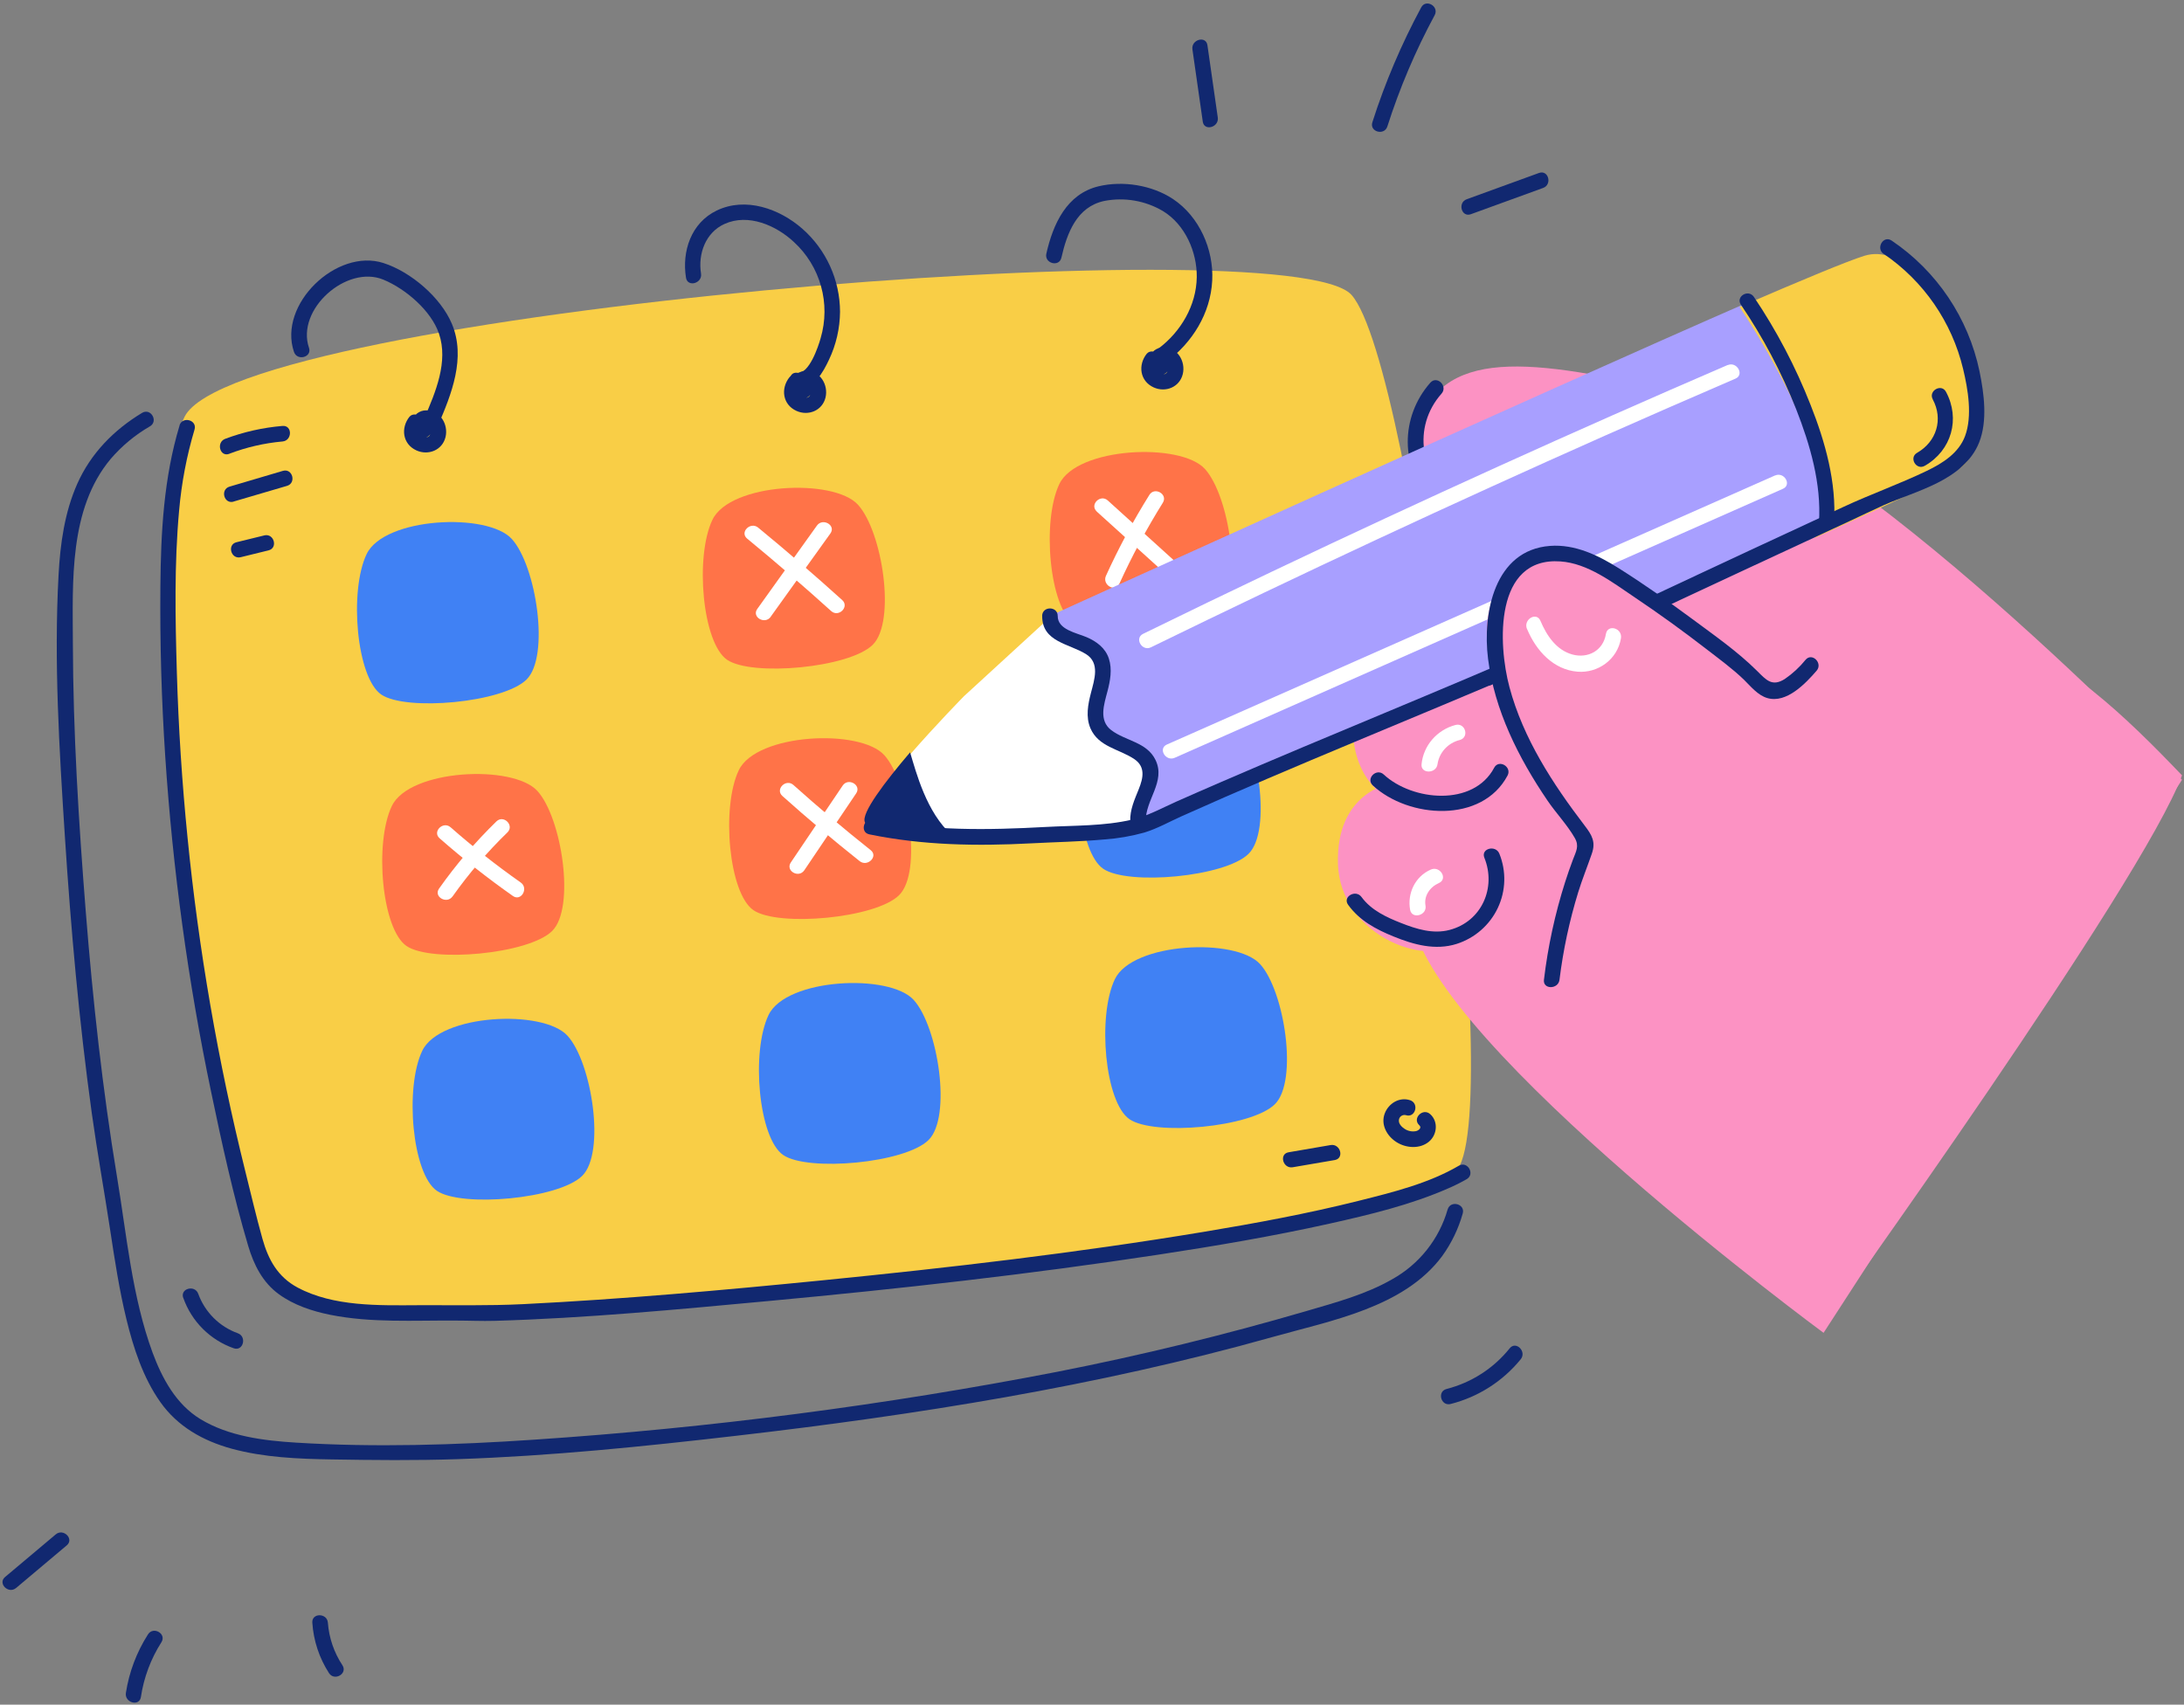 <?xml version="1.0" encoding="UTF-8"?>
<svg width="620px" height="484px" viewBox="0 0 620 484" version="1.1" xmlns="http://www.w3.org/2000/svg" xmlns:xlink="http://www.w3.org/1999/xlink">
    <rect x="0" y="0" width="620" height="484" fill="#808080" stroke="none"/>
    <title>Calendar</title>
    <g id="Przewodnik" stroke="none" stroke-width="1" fill="none" fill-rule="evenodd">
        <g id="Group-2" transform="translate(-351, -1148)" fill-rule="nonzero">
            <g id="Card---Calendar" transform="translate(202, 1034)">
                <g id="image" transform="translate(1, 0)">
                    <g id="Calendar" transform="translate(148.706, 114.992)">
                        <path d="M410.256,342.387 C407.842,350.84 402.16,357.986 394.462,362.251 C386.979,366.539 378.519,368.803 370.298,371.209 C346.941,378.039 323.328,383.8 299.457,388.492 C250.419,397.996 200.834,404.433 150.992,407.767 C128.551,409.286 105.774,409.998 83.3,408.607 C74.114,408.038 64.221,406.809 56.208,401.945 C49.308,397.754 45.337,390.419 42.603,383.046 C36.773,367.147 35.27,349.787 32.516,333.17 C28.383,308.184 25.636,282.985 23.634,257.74 C21.633,232.495 20.045,206.985 19.981,181.572 C19.935,164.212 18.828,143.521 30.696,129.33 C33.87,125.624 37.651,122.483 41.878,120.042 C44.32,118.586 42.098,114.764 39.643,116.225 C31.622,121.057 25.06,127.745 21.231,136.367 C17.623,144.504 16.398,153.391 15.919,162.239 C14.584,186.857 16.113,211.746 17.7,236.318 C19.398,262.61 21.73,288.877 25.338,314.989 C26.874,326.03 28.863,337.025 30.547,348.086 C31.843,356.624 33.138,365.174 35.179,373.563 C37.174,381.72 39.889,390.128 44.799,397.081 C49.71,404.034 56.881,408.077 65.038,410.328 C74.256,412.837 83.98,413.226 93.484,413.381 C105.372,413.581 117.253,413.704 129.115,413.303 C155.612,412.417 182.017,409.707 208.332,406.66 C233.909,403.705 259.427,400.192 284.777,395.697 C310.302,391.169 335.664,385.626 360.626,378.602 C377.139,373.958 397.87,370.239 408.701,355.647 C411.341,351.993 413.315,347.903 414.532,343.565 C415.335,340.835 411.072,339.684 410.263,342.387 L410.256,342.387 Z" id="Path" fill="#112870"></path>
                        <path d="M413.08,330.95 C401.042,347.549 95.648,385.692 77.494,365.086 C59.34,344.48 36.667,146.973 51.724,117.285 C66.781,87.596 365.355,62.945 382.966,82.741 C400.577,102.538 426.708,312.254 413.08,330.95 L413.08,330.95 Z" id="Path" fill="#F9CE46"></path>
                        <g id="Group" transform="translate(44.799, 51.205)" fill="#112870">
                            <path d="M5.477,68.592 C0.984,83.42 0.155,98.947 0.025,114.345 C-0.117,130.402 0.34,146.453 1.398,162.498 C3.514,194.572 7.876,226.458 14.452,257.924 C17.488,272.493 20.719,287.25 24.947,301.528 C26.534,306.892 29.046,311.919 33.676,315.276 C37.917,318.356 43.077,320.064 48.167,321.099 C59.919,323.46 72.001,322.658 83.908,322.749 C87.593,322.749 91.244,322.93 94.916,322.826 C120.887,322.076 146.877,319.591 172.732,317.191 C209.704,313.749 246.656,309.635 283.369,304.032 C299.66,301.554 315.932,298.792 332.015,295.208 C343.398,292.665 354.976,289.896 365.685,285.186 C367.46,284.423 369.189,283.559 370.865,282.598 C373.319,281.162 371.098,277.339 368.638,278.781 C360.045,283.815 349.86,286.325 340.29,288.725 C325.722,292.38 310.92,295.117 296.105,297.576 C260.253,303.528 224.104,307.733 187.974,311.323 C159.717,314.125 131.383,316.68 103.016,318.084 C93.064,318.576 83.157,318.343 73.192,318.388 C62.004,318.446 49.164,318.809 38.998,313.381 C33.345,310.359 30.665,305.481 28.988,299.484 C27.214,293.137 25.705,286.681 24.112,280.282 C16.379,249.154 10.904,217.509 7.731,185.594 C6.172,170.015 5.162,154.393 4.7,138.728 C4.254,123.434 3.949,107.953 5.348,92.704 C6.026,84.931 7.491,77.247 9.718,69.769 C10.547,67.039 6.28,65.888 5.451,68.592 L5.477,68.592 Z" id="Path"></path>
                            <path d="M42.21,46.563 C38.487,35.597 52.945,22.891 63.337,27.206 C69.612,29.794 76.87,35.966 79.11,42.52 C81.83,50.471 78.126,59.217 74.979,66.457 C73.859,69.045 77.666,71.29 78.793,68.682 C82.678,59.748 86.816,49.358 82.775,39.744 C79.602,32.207 71.12,24.981 63.35,22.483 C50.07,18.194 33.358,34.219 37.949,47.715 C38.856,50.387 43.129,49.241 42.21,46.537 L42.21,46.563 Z" id="Path"></path>
                            <path d="M153.501,25.459 C152.607,19.883 154.796,13.814 160.17,11.388 C166.904,8.334 174.823,11.802 179.848,16.492 C187.412,23.411 190.363,34.035 187.449,43.859 C186.802,46.175 184.166,54.087 180.845,53.647 C178.035,53.272 178.061,57.691 180.845,58.059 C185.377,58.668 188.226,53.369 189.851,49.901 C191.864,45.652 192.927,41.016 192.966,36.315 C192.937,27.281 189.033,18.693 182.243,12.727 C175.768,7.066 166.166,3.618 157.936,7.59 C150.697,11.09 148.036,19.119 149.234,26.65 C149.681,29.451 153.941,28.261 153.501,25.479 L153.501,25.459 Z" id="Path"></path>
                            <path d="M255.805,20.976 C257.405,13.937 260.195,6.549 267.913,4.873 C273.673,3.734 279.651,4.764 284.696,7.765 C290.925,11.595 294.331,19.346 294.234,26.488 C294.13,34.53 289.702,42.015 283.35,46.77 C281.096,48.452 283.298,52.289 285.577,50.587 C292.978,45.062 298.145,36.82 298.624,27.452 C299.077,18.634 294.946,9.266 287.487,4.31 C281.55,0.37 273.281,-0.956 266.372,0.694 C257.307,2.868 253.455,11.375 251.538,19.805 C250.891,22.574 255.171,23.751 255.805,20.976 L255.805,20.976 Z" id="Path"></path>
                            <path d="M6.533,316.324 C8.891,323.003 14.15,328.256 20.836,330.609 C23.516,331.573 24.669,327.31 22.008,326.352 C16.784,324.469 12.667,320.363 10.774,315.147 C9.815,312.494 5.542,313.639 6.513,316.324 L6.533,316.324 Z" id="Path"></path>
                            <path d="M70.771,66.088 C68.181,69.291 68.77,73.903 72.713,75.689 C76.087,77.216 80.062,75.624 80.969,71.911 C81.843,68.307 79.46,64.303 75.517,64.315 C73.538,64.282 71.814,65.655 71.405,67.589 C71.062,69.491 72.163,71.704 74.202,72.047 C75.374,72.333 76.566,71.658 76.922,70.507 C77.213,69.446 76.566,67.984 75.381,67.79 C74.669,67.667 75.607,67.841 75.711,68.139 C75.776,68.327 75.562,68.851 75.465,68.786 C75.672,68.98 76.112,68.844 76.397,69.194 C76.848,69.859 76.878,70.724 76.475,71.419 C75.381,72.985 72.532,70.94 73.885,69.245 C74.71,68.367 74.71,66.999 73.885,66.12 C73.108,65.351 71.509,65.189 70.758,66.12 L70.771,66.088 Z" id="Path"></path>
                            <path d="M178.643,54.863 C176.053,58.066 176.643,62.679 180.586,64.464 C183.959,65.991 187.935,64.4 188.841,60.686 C189.715,57.083 187.333,53.078 183.389,53.091 C181.411,53.057 179.687,54.43 179.278,56.364 C178.935,58.266 180.035,60.479 182.075,60.822 C183.248,61.108 184.441,60.43 184.794,59.276 C185.086,58.221 184.438,56.759 183.253,56.565 C182.541,56.442 183.48,56.617 183.584,56.908 C183.648,57.102 183.441,57.626 183.338,57.555 C183.545,57.749 183.985,57.613 184.27,57.962 C184.721,58.628 184.751,59.493 184.348,60.188 C183.253,61.754 180.404,59.709 181.758,58.014 C182.583,57.136 182.583,55.768 181.758,54.889 C180.981,54.119 179.381,53.958 178.63,54.889 L178.643,54.863 Z" id="Path"></path>
                            <path d="M280.067,48.2 C277.477,51.402 278.066,56.015 282.009,57.801 C285.383,59.327 289.358,57.736 290.265,54.022 C291.139,50.419 288.756,46.414 284.813,46.427 C282.835,46.394 281.11,47.767 280.701,49.701 C280.365,51.603 281.459,53.815 283.505,54.158 C284.676,54.441 285.866,53.768 286.225,52.619 C286.509,51.558 285.862,50.095 284.677,49.901 C283.965,49.778 284.904,49.953 285.007,50.244 C285.111,50.535 284.865,50.962 284.761,50.891 C284.968,51.085 285.409,50.949 285.7,51.299 C286.148,51.965 286.178,52.828 285.778,53.524 C284.677,55.09 281.828,53.046 283.188,51.35 C284.013,50.472 284.013,49.104 283.188,48.226 C282.411,47.456 280.811,47.294 280.06,48.226 L280.067,48.2 Z" id="Path"></path>
                        </g>
                        <path d="M148.781,191.934 C142.106,198.537 114.566,200.997 107.539,196.213 C100.513,191.429 98.362,166.804 103.373,156.329 C108.384,145.855 137.705,144.418 144.608,152.057 C151.511,159.696 155.463,185.325 148.781,191.934 Z" id="Path" fill="#4081F4"></path>
                        <g id="Group" transform="translate(107.799, 127.342)" fill="#FF7348">
                            <path d="M139.243,54.746 C132.549,61.32 104.966,63.779 97.927,59.01 C90.889,54.242 88.733,29.704 93.747,19.239 C98.761,8.773 128.147,7.367 135.062,14.974 C141.977,22.581 145.936,48.138 139.243,54.746 Z" id="Path"></path>
                            <path d="M237.728,44.583 C231.034,51.158 203.452,53.616 196.413,48.842 C189.374,44.067 187.219,19.542 192.233,9.077 C197.246,-1.389 226.633,-2.796 233.548,4.812 C240.463,12.419 244.396,38.002 237.728,44.583 Z" id="Path"></path>
                            <path d="M48.232,136.011 C41.538,142.586 13.956,145.045 6.917,140.27 C-0.122,135.495 -2.277,110.97 2.737,100.505 C7.751,90.039 37.137,88.633 44.052,96.24 C50.967,103.847 54.913,129.437 48.232,136.011 L48.232,136.011 Z" id="Path"></path>
                            <path d="M146.724,125.843 C140.03,132.424 112.448,134.876 105.409,130.108 C98.37,125.339 96.215,100.808 101.229,90.342 C106.243,79.877 135.655,78.464 142.537,86.078 C149.42,93.691 153.405,119.268 146.724,125.843 Z" id="Path"></path>
                        </g>
                        <g id="Group" transform="translate(116.429, 196.846)" fill="#4081F4">
                            <path d="M237.311,44.584 C230.635,51.165 203.101,53.617 196.074,48.849 C189.047,44.081 186.889,19.549 191.901,9.077 C196.912,-1.395 226.234,-2.795 233.144,4.819 C240.054,12.433 243.993,38.009 237.311,44.584 Z" id="Path"></path>
                            <path d="M48.145,136.012 C41.469,142.593 13.935,145.045 6.908,140.277 C-0.119,135.509 -2.277,110.977 2.735,100.512 C7.746,90.046 37.068,88.633 43.978,96.247 C50.888,103.861 54.827,129.437 48.145,136.012 L48.145,136.012 Z" id="Path"></path>
                            <path d="M146.459,125.85 C139.783,132.431 112.242,134.883 105.222,130.115 C98.202,125.347 96.037,100.809 101.049,90.343 C106.061,79.878 135.382,78.471 142.26,86.085 C149.137,93.698 153.141,119.269 146.459,125.85 L146.459,125.85 Z" id="Path"></path>
                            <path d="M244.773,115.688 C238.097,122.262 210.556,124.721 203.53,119.953 C196.503,115.184 194.351,90.646 199.357,80.181 C204.362,69.715 233.697,68.309 240.6,75.916 C247.503,83.523 251.461,109.106 244.773,115.688 L244.773,115.688 Z" id="Path"></path>
                        </g>
                        <g id="Group" transform="translate(123.371, 138.487)" fill="#FFFFFF">
                            <path d="M88.027,13.448 C96.135,20.121 104.086,26.976 111.879,34.015 C113.987,35.923 117.127,32.813 115.012,30.899 C107.228,23.86 99.275,17.002 91.153,10.325 C88.974,8.534 85.821,11.618 88.027,13.448 Z" id="Path"></path>
                            <path d="M94.721,35.612 L111.659,11.98 C113.319,9.666 109.479,7.454 107.831,9.75 L90.9,33.414 C89.24,35.735 93.08,37.94 94.721,35.645 L94.721,35.612 Z" id="Path"></path>
                            <path d="M193.705,26.231 C197.308,18.316 201.425,10.644 206.031,3.265 C207.542,0.846 203.708,-1.371 202.21,1.04 C197.601,8.419 193.484,16.09 189.885,24.006 C188.717,26.593 192.531,28.817 193.705,26.231 L193.705,26.231 Z" id="Path"></path>
                            <path d="M187.251,5.747 L206.478,23.14 C208.587,25.047 211.726,21.931 209.611,20.017 L190.41,2.624 C188.302,0.717 185.162,3.827 187.277,5.747 L187.251,5.747 Z" id="Path"></path>
                            <path d="M4.403,115.037 C9.024,108.516 14.235,102.433 19.972,96.862 C22.015,94.877 18.882,91.754 16.845,93.745 C10.846,99.589 5.398,105.969 0.57,112.806 C-1.078,115.134 2.762,117.332 4.397,115.037 L4.403,115.037 Z" id="Path"></path>
                            <path d="M0.719,98.536 C7.353,104.364 14.298,109.831 21.522,114.914 C23.858,116.556 26.063,112.728 23.76,111.099 C16.843,106.232 10.195,100.996 3.845,95.413 C1.718,93.545 -1.428,96.655 0.719,98.536 L0.719,98.536 Z" id="Path"></path>
                            <path d="M104.244,107.627 L118.969,85.786 C120.565,83.426 116.731,81.215 115.148,83.562 L100.423,105.396 C98.827,107.756 102.661,109.968 104.244,107.621 L104.244,107.627 Z" id="Path"></path>
                            <path d="M98.029,86.523 C105.161,92.907 112.474,99.073 119.968,105.021 C122.174,106.774 125.333,103.67 123.101,101.905 C115.603,95.952 108.29,89.784 101.163,83.4 C99.048,81.506 95.902,84.616 98.029,86.523 Z" id="Path"></path>
                        </g>
                        <g id="Group" transform="translate(379.098, 103.073)" fill="#FC92C3">
                            <path d="M239.632,117.336 C239.632,117.336 145.186,18.874 96.923,7.454 C54.559,-2.285 28.87,-6.064 21.924,18.894 C14.978,43.852 64.848,54.11 64.848,54.11 C64.848,54.11 16.35,87.528 21.208,157.551 C27.81,193.261 137.876,274.367 137.876,274.367 L239.632,117.336 Z" id="Path"></path>
                            <path d="M22.62,76.088 C22.62,76.088 0.742,80.594 4.559,106.941 C8.377,133.288 44.147,130.165 47.964,109.713 C51.782,89.261 33.728,76.782 22.62,76.088 L22.62,76.088 Z" id="Path"></path>
                            <path d="M67.462,54.11 C67.462,54.11 28.87,25.133 16.019,49.396 C3.168,73.66 29.91,98.273 49.701,88.917 C69.491,79.561 72.379,60.901 67.462,54.11 L67.462,54.11 Z" id="Path"></path>
                            <path d="M14.978,118.381 C14.978,118.381 -0.631,120.803 0.02,141.255 C0.67,161.706 26.411,172.108 37.175,162.401 C47.938,152.695 48.634,127.042 37.175,121.153 C30.334,117.647 22.473,116.665 14.978,118.381 L14.978,118.381 Z" id="Path"></path>
                        </g>
                        <g id="Group" transform="translate(381.592, 178.853)" fill="#112870">
                            <path d="M14.528,3.741 C21.25,10.62 30.437,14.597 40.097,14.81 C42.936,14.887 42.929,10.519 40.097,10.449 C31.604,10.243 23.536,6.725 17.644,0.659 C15.663,-1.362 12.553,1.727 14.528,3.741 L14.528,3.741 Z" id="Path"></path>
                            <path d="M7.405,43.151 C17.586,52.564 38.439,54.022 45.678,40.337 C46.968,37.856 43.187,35.644 41.871,38.138 C36,49.232 18.683,47.614 10.521,40.056 C8.45,38.138 5.359,41.22 7.405,43.145 L7.405,43.151 Z" id="Path"></path>
                            <path d="M0.411,77.049 C3.637,81.525 8.263,84 13.315,86.052 C19.018,88.374 25.16,90.081 31.238,88.15 C36.387,86.497 40.613,82.8 42.907,77.941 C45.2,73.082 45.355,67.497 43.336,62.52 C42.29,59.962 38.026,61.075 39.084,63.684 C42.523,72.17 38.348,81.813 29.167,84.198 C24.496,85.413 19.831,83.949 15.489,82.241 C11.282,80.591 6.934,78.577 4.217,74.843 C2.572,72.585 -1.254,74.76 0.411,77.049 L0.411,77.049 Z" id="Path"></path>
                        </g>
                        <g id="Group" transform="translate(399.427, 165.628)" fill="#FFFFFF">
                            <path d="M7.958,50.327 C8.451,47.018 10.932,44.321 14.252,43.488 C17.069,42.755 15.873,38.483 13.042,39.222 C7.789,40.624 3.965,45.04 3.426,50.327 C3.081,53.147 7.619,53.128 7.958,50.327 L7.958,50.327 Z" id="Path"></path>
                            <path d="M4.543,90.501 C4.044,87.727 5.819,85.211 8.337,84.103 C10.995,82.929 8.689,79.117 6.045,80.278 C1.552,82.255 -0.654,87.065 0.17,91.681 C0.668,94.482 5.041,93.295 4.543,90.501 Z" id="Path"></path>
                            <path d="M15.361,9.881 C15.171,7.624 15.631,5.361 16.69,3.346 C18.02,0.824 14.125,-1.419 12.77,1.11 C11.3,3.801 10.619,6.836 10.803,9.881 C10.982,12.714 15.521,12.733 15.335,9.881 L15.361,9.881 Z" id="Path"></path>
                        </g>
                        <path d="M446.624,154.13 C434.982,151.744 422.702,147.809 412.783,141.179 C402.383,134.232 400.148,120.229 408.516,110.78 C410.403,108.645 407.241,105.523 405.341,107.664 C396.795,117.339 396.604,131.975 405.926,141.321 C410.705,146.106 417.463,149.061 423.675,151.641 C430.693,154.59 437.993,156.843 445.467,158.368 C448.288,158.948 449.491,154.704 446.657,154.124 L446.624,154.13 Z" id="Path" fill="#112870"></path>
                        <path d="M520.277,148.272 C530.65,130.246 497.586,86.618 496.198,84.564 C438.575,109.682 295.762,174.594 295.762,174.594 L322.447,234.518 C322.447,234.518 411.138,197.762 469.837,171.148 L520.277,148.272 Z" id="Path" fill="#A89FFF"></path>
                        <path d="M514.495,151.708 C534.484,142.71 549.949,135.408 555.604,131.965 C570.03,123.176 549.377,65.153 528.54,71.641 C523.746,73.134 510.576,78.611 493.131,86.154 C494.538,88.221 525.009,133.556 514.495,151.708 Z" id="Path" fill="#F9CE46"></path>
                        <path d="M324.559,233.857 C321.45,226.646 329.661,222.985 326.367,215.716 C323.074,208.447 314.672,212.049 311.352,204.741 C308.032,197.433 316.407,193.766 313.094,186.433 C309.781,179.099 301.392,182.766 298.079,175.458 C297.873,175.016 297.706,174.558 297.579,174.089 L272.946,196.684 C272.946,196.684 265.096,204.677 257.634,213.25 C259.344,218.802 262.341,230.351 269.744,236.717 C280.664,236.885 290.985,236.465 290.985,236.465 L324.559,233.857 Z" id="Path" fill="#FFFFFF"></path>
                        <g id="Group" transform="translate(244.493, 66.93)" fill="#112870">
                            <path d="M13.162,145.684 C5.989,154.106 -0.814,163.04 0.325,165.521 C1.562,168.23 13.654,169.065 25.085,169.234 C17.809,162.846 14.845,151.255 13.162,145.684 Z" id="Path"></path>
                            <path d="M289.567,4.168 C300.879,11.865 308.913,23.512 312.094,36.827 C313.473,42.574 314.768,50.154 312.657,55.868 C310.864,60.715 306.281,63.604 301.841,65.742 C294.112,69.474 285.955,72.35 278.155,75.985 C269.235,80.144 260.306,84.291 251.369,88.424 C232.416,97.222 213.559,106.306 194.405,114.709 C163.612,128.249 132.353,140.727 101.489,154.099 C97.223,155.946 92.957,157.799 88.71,159.691 C84.574,161.537 80.664,163.74 76.224,164.783 C68.203,166.655 59.795,166.429 51.625,166.876 C35.203,167.776 18.968,168.042 2.766,164.705 C-0.011,164.135 -1.196,168.398 1.588,168.975 C16.774,172.097 32.076,172.344 47.502,171.527 C54.428,171.158 61.4,171.048 68.307,170.419 C72.13,170.153 75.916,169.502 79.609,168.476 C83.364,167.336 86.807,165.366 90.374,163.772 C122.837,149.214 155.922,136.075 188.598,122.03 C209.733,112.959 230.487,102.963 251.35,93.283 C260.844,88.878 270.338,84.468 279.832,80.054 C283.068,78.551 286.305,76.97 289.542,75.518 C294.565,73.309 299.834,71.677 304.747,69.208 C309.79,66.681 314.496,63.105 316.638,57.715 C319.072,51.573 318.05,43.857 316.761,37.559 C313.6,22.382 304.641,9.04 291.794,0.378 C289.425,-1.21 287.211,2.619 289.567,4.2 L289.567,4.168 Z" id="Path"></path>
                            <path d="M50.661,106.966 C50.609,114.365 58.306,114.799 63.109,117.805 C67.109,120.306 65.478,125.042 64.514,128.767 C63.659,132.052 62.966,135.635 64.365,138.874 C66.663,144.167 72.469,144.705 76.78,147.588 C80.017,149.772 79.37,152.914 78.075,156.134 C76.871,159.14 75.55,161.965 75.654,165.269 C75.745,168.107 80.185,168.119 80.075,165.269 C79.881,159.218 85.83,154.009 82.826,147.841 C80.354,142.749 74.359,142.489 70.268,139.386 C66.669,136.652 68.21,132.104 69.174,128.424 C69.97,125.411 70.585,122.133 69.595,119.088 C68.605,116.043 66.067,114.177 63.219,112.966 C60.371,111.754 55.037,110.854 55.069,106.966 C55.069,104.122 50.667,104.116 50.648,106.966 L50.661,106.966 Z" id="Path"></path>
                        </g>
                        <path d="M489.727,102.652 C446.244,121.403 403.119,140.96 360.351,161.322 C348.139,167.135 335.957,173.017 323.805,178.968 C321.249,180.216 323.488,184.042 326.031,182.795 C368.578,162.004 411.5,141.988 454.798,122.748 C467.162,117.264 479.555,111.85 491.979,106.505 C494.567,105.381 492.342,101.554 489.753,102.672 L489.727,102.652 Z" id="Path" fill="#FFFFFF"></path>
                        <path d="M503.22,133.99 L368.74,193.503 L330.554,210.396 C327.966,211.541 330.205,215.302 332.781,214.163 L467.254,154.676 L505.44,137.789 C508.029,136.638 505.783,132.877 503.207,134.015 L503.22,133.99 Z" id="Path" fill="#FFFFFF"></path>
                        <path d="M493.511,85.524 C499.785,94.777 505.041,104.717 509.181,115.162 C513.164,125.3 516.372,136.313 515.672,147.358 C515.491,150.18 519.761,150.167 519.943,147.358 C520.668,135.947 517.442,124.471 513.296,113.998 C509.052,103.185 503.652,92.891 497.194,83.306 C495.643,80.998 491.942,83.19 493.511,85.524 L493.511,85.524 Z" id="Path" fill="#112870"></path>
                        <path d="M547.966,112.399 C550.996,118.021 549.071,124.399 543.52,127.579 C541.112,128.953 543.291,132.645 545.711,131.259 C553.334,126.886 555.836,117.897 551.72,110.25 C550.418,107.82 546.638,109.975 547.979,112.399 L547.966,112.399 Z" id="Path" fill="#112870"></path>
                        <path d="M499.652,197.398 C499.652,197.398 451.053,139.754 428.49,160.811 C405.926,181.868 443.764,232.956 447.925,239.518 C443.412,246.772 427.768,294.059 454.174,322.706 C480.58,351.353 517.013,375.52 517.013,375.52 C517.013,375.52 607.624,249.533 618.73,219.153 C585.75,184.642 551.378,155.296 499.652,197.398 Z" id="Path" fill="#FC92C3"></path>
                        <path d="M442.007,277.201 C443.046,268.765 444.828,260.435 447.33,252.308 C448.469,248.63 449.918,245.067 451.166,241.446 C452.363,238.077 451.244,236.144 449.155,233.419 C440.099,221.565 431.689,208.661 427.808,194.121 C424.529,181.919 423.461,157.09 442.278,158.411 C450.041,158.959 456.91,164.267 463.133,168.455 C470.171,173.179 477.049,178.142 483.768,183.343 C487.339,186.107 491.091,188.838 494.344,191.969 C496.285,193.87 498.297,196.434 501.052,197.22 C506.467,198.766 511.874,193.058 514.999,189.444 C516.842,187.305 513.705,184.18 511.874,186.332 C510.189,188.416 508.21,190.247 506.001,191.769 C502.352,194.095 500.703,192.085 498.051,189.45 C492.507,183.942 485.812,179.297 479.531,174.633 C472.81,169.666 465.947,164.834 458.877,160.376 C453.055,156.691 446.431,153.47 439.316,154.004 C423.5,155.19 420.117,173.19 421.721,186.023 C423.545,200.641 430.35,214.15 438.54,226.223 C440.985,229.844 444.219,233.2 446.347,236.93 C447.68,239.269 446.703,240.725 445.817,243.089 C445.032,245.177 444.301,247.277 443.624,249.39 C440.736,258.445 438.717,267.753 437.595,277.189 C437.246,279.991 441.67,279.965 442.007,277.189 L442.007,277.201 Z" id="Path" fill="#112870"></path>
                        <path d="M432.8,177.598 C435.394,183.805 440.295,189.161 447.134,189.718 C452.898,190.188 458.467,186.268 459.452,180.235 C459.925,177.349 455.666,176.108 455.186,179.014 C454.408,183.779 450.052,186.034 445.676,184.839 C441.138,183.597 438.389,179.517 436.599,175.282 C435.471,172.598 431.653,174.913 432.781,177.598 L432.8,177.598 Z" id="Path" fill="#FFFFFF"></path>
                        <g id="Group" transform="translate(0, 0)" fill="#112870">
                            <path d="M64.392,127.839 C69.241,125.992 74.321,124.82 79.49,124.356 C82.3,124.11 82.326,119.696 79.49,119.941 C73.924,120.41 68.449,121.643 63.22,123.606 C60.585,124.601 61.725,128.867 64.392,127.859 L64.392,127.839 Z" id="Path"></path>
                            <path d="M65.635,141.405 L80.772,136.958 C83.497,136.157 82.338,131.898 79.6,132.699 L64.45,137.178 C61.731,137.98 62.89,142.239 65.629,141.431 L65.635,141.405 Z" id="Path"></path>
                            <path d="M67.623,157.214 L75.508,155.275 C78.273,154.628 77.101,150.35 74.336,151.022 L66.444,152.961 C63.686,153.607 64.852,157.892 67.623,157.214 Z" id="Path"></path>
                            <path d="M399.565,311.382 C396.561,310.393 393.473,312.3 392.398,315.15 C391.187,318.343 393.046,321.613 395.797,323.326 C398.549,325.039 402.388,325.265 404.926,323.177 C407.276,321.238 407.658,317.483 405.333,315.37 C403.236,313.431 400.102,316.572 402.206,318.492 C402.996,319.203 402.051,319.965 401.307,320.159 C400.172,320.392 398.991,320.159 398.031,319.513 C397.247,319.015 396.309,318.091 396.412,317.057 C396.443,316.586 396.683,316.154 397.066,315.878 C397.449,315.601 397.936,315.51 398.393,315.629 C401.099,316.52 402.278,312.261 399.565,311.376 L399.565,311.382 Z" id="Path"></path>
                            <path d="M366.281,330.422 L378.2,328.38 C380.997,327.895 379.812,323.643 377.029,324.121 L365.11,326.17 C362.313,326.648 363.498,330.901 366.281,330.422 Z" id="Path"></path>
                            <path d="M393.143,34.907 C396.631,23.988 401.126,13.414 406.57,3.323 C407.917,0.821 404.103,-1.408 402.757,1.099 C397.133,11.526 392.488,22.449 388.883,33.731 C388.015,36.446 392.282,37.609 393.143,34.907 L393.143,34.907 Z" id="Path"></path>
                            <path d="M416.845,59.829 L437.361,52.37 C440.015,51.407 438.87,47.142 436.183,48.118 L415.673,55.576 C413.018,56.539 414.164,60.805 416.845,59.829 Z" id="Path"></path>
                            <path d="M337.802,13.017 L340.741,33.544 C341.142,36.349 345.402,35.153 345.001,32.374 L342.062,11.841 C341.66,9.042 337.407,10.232 337.802,13.017 L337.802,13.017 Z" id="Path"></path>
                            <path d="M3.859,449.885 L18.244,437.78 C20.42,435.95 17.28,432.842 15.117,434.664 L0.738,446.757 C-1.443,448.586 1.697,451.694 3.859,449.878 L3.859,449.885 Z" id="Path"></path>
                            <path d="M39.292,480.843 C40.122,475.305 42.107,470.003 45.119,465.28 C46.647,462.875 42.82,460.659 41.305,463.056 C38.082,468.098 35.945,473.755 35.032,479.666 C34.598,482.445 38.858,483.641 39.292,480.843 L39.292,480.843 Z" id="Path"></path>
                            <path d="M87.958,459.741 C88.293,464.834 89.922,469.759 92.691,474.05 C94.231,476.422 98.058,474.218 96.504,471.82 C94.12,468.21 92.698,464.053 92.373,459.741 C92.173,456.929 87.751,456.904 87.958,459.741 Z" id="Path"></path>
                            <path d="M411.108,397.638 C418.931,395.648 425.905,391.198 430.997,384.944 C432.771,382.76 429.663,379.619 427.87,381.829 C423.305,387.519 417.011,391.572 409.937,393.379 C407.185,394.09 408.35,398.349 411.108,397.638 L411.108,397.638 Z" id="Path"></path>
                        </g>
                    </g>
                </g>
            </g>
        </g>
    </g>
</svg>